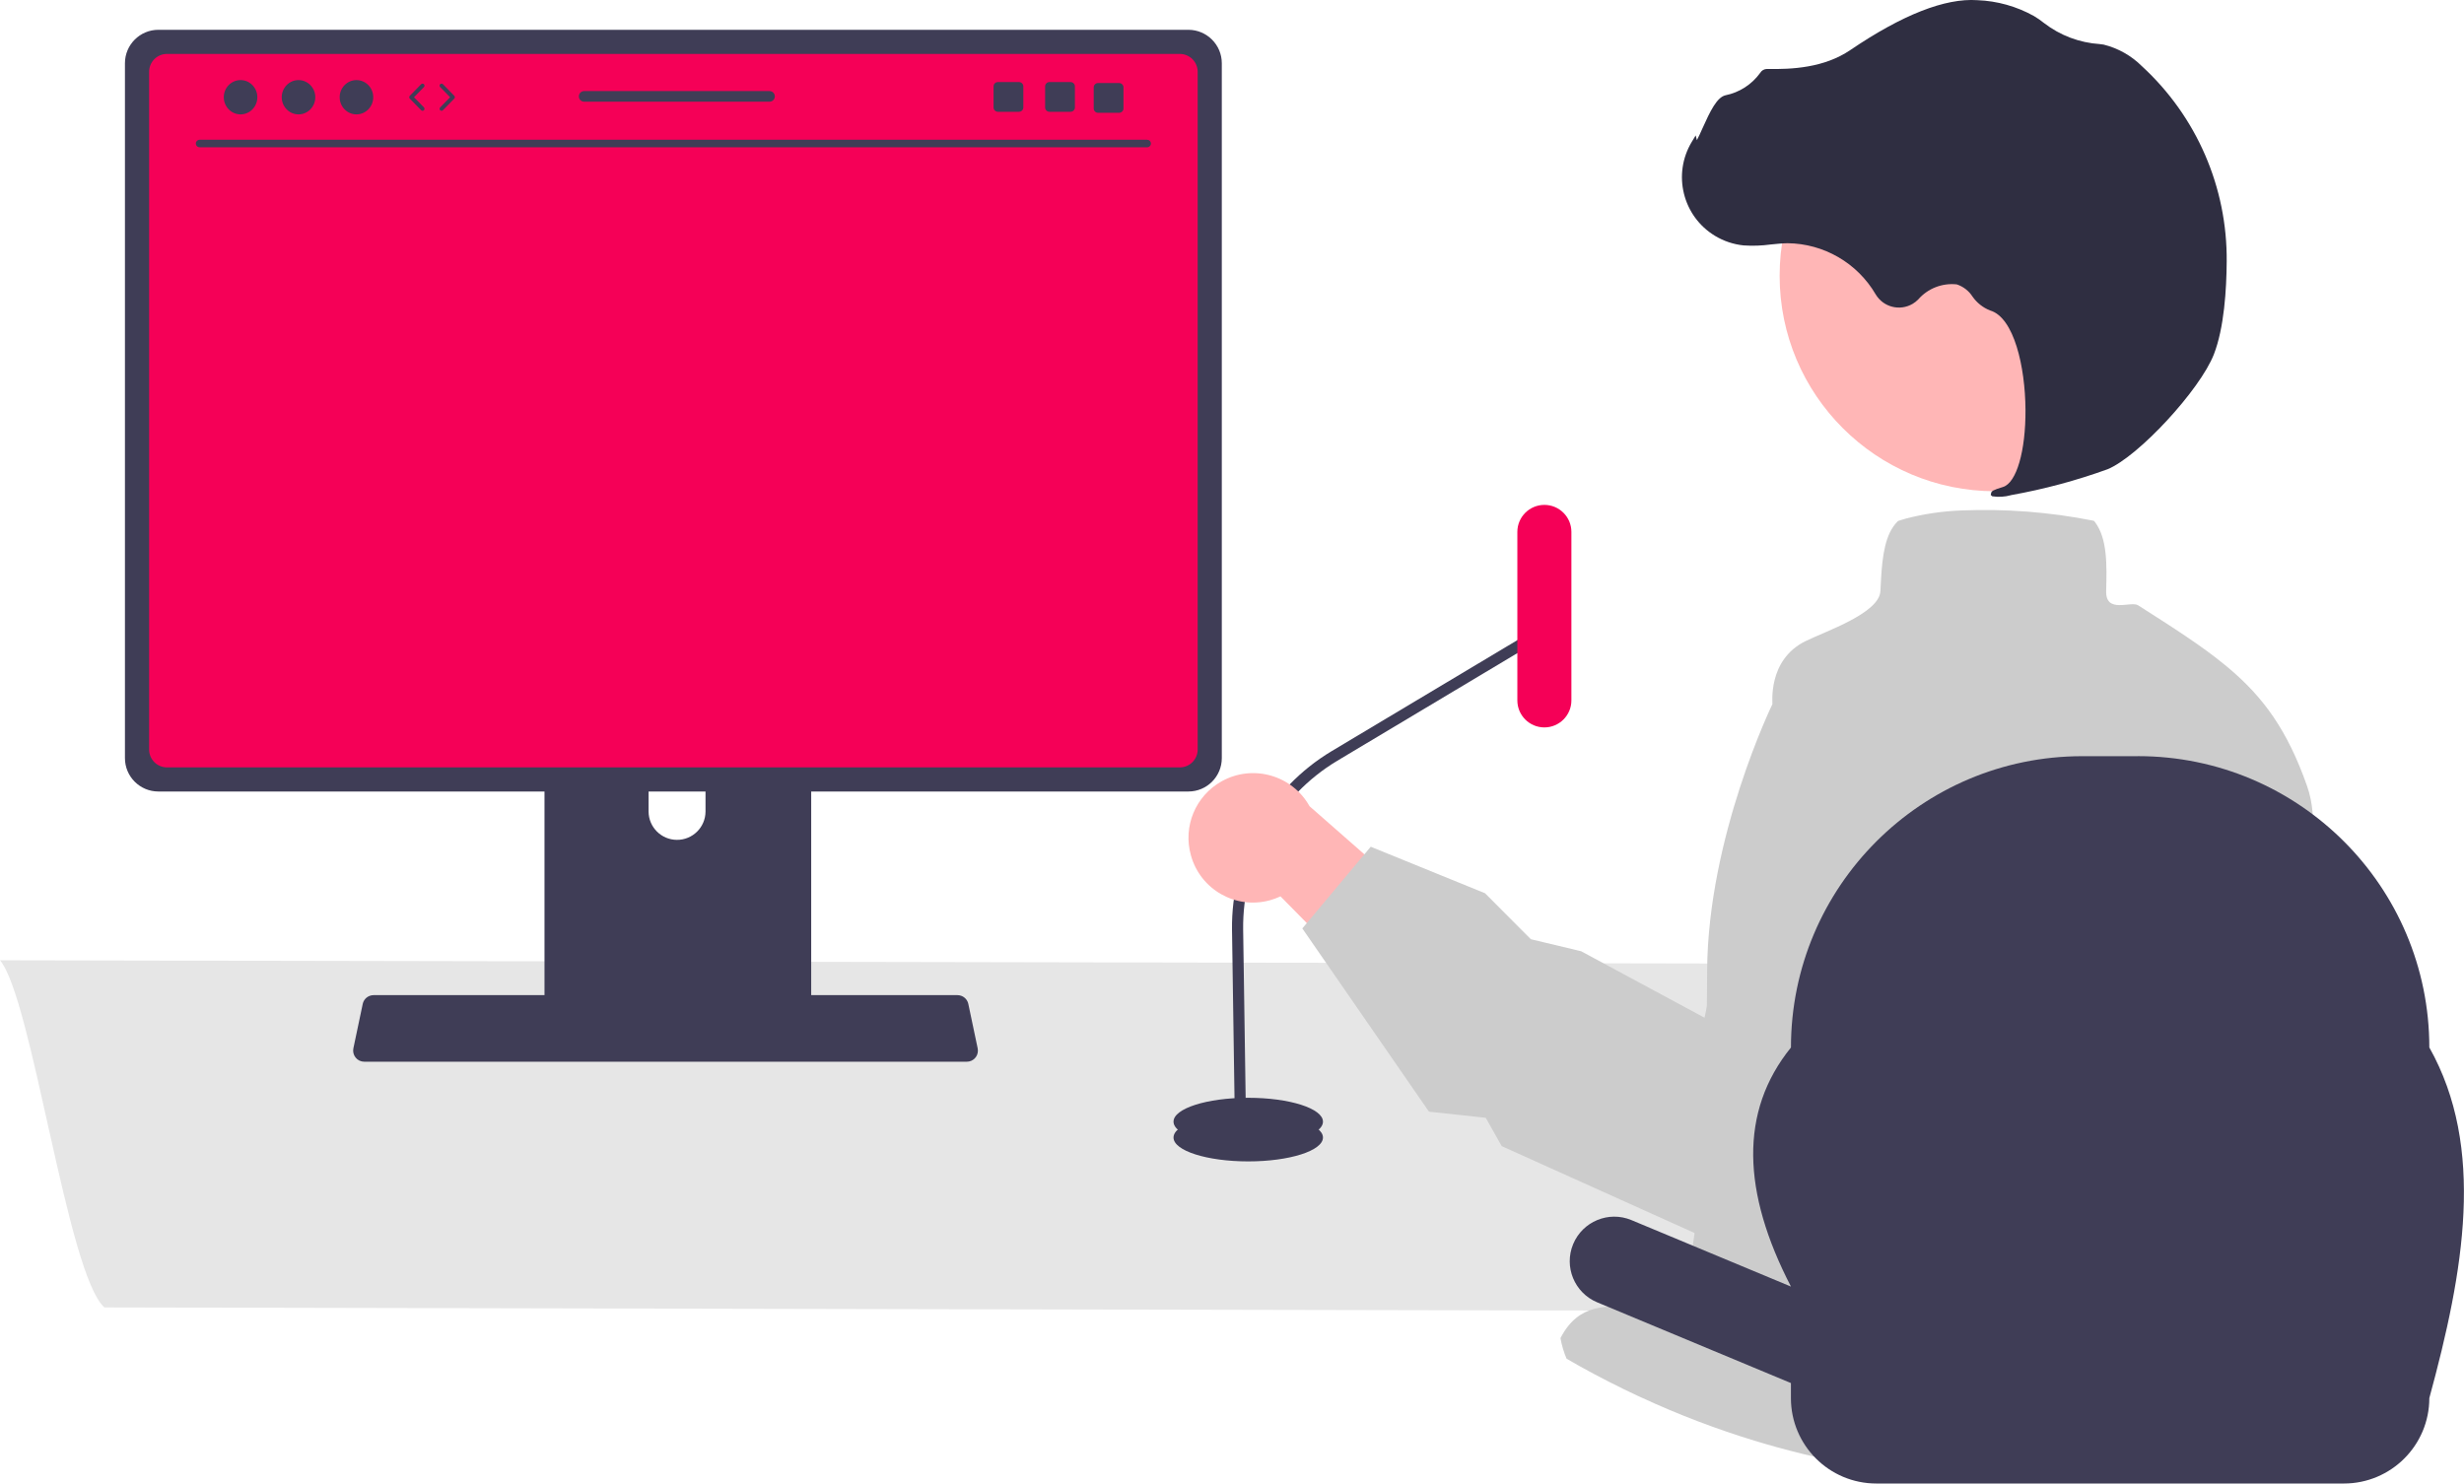 <?xml version="1.0" encoding="UTF-8"?><svg id="Layer_2" xmlns="http://www.w3.org/2000/svg" viewBox="0 0 663.81 399.76"><defs><style>.cls-1{fill:#ffb6b6;}.cls-2{fill:#2f2e41;}.cls-3{fill:#3f3d56;}.cls-4{fill:#e6e6e6;}.cls-5{fill:#ccc;}.cls-6{fill:#f50057;}</style></defs><g id="Layer_1-2"><path class="cls-4" d="M0,258.76c8.69,10.3,18.09,84.56,28.12,93.54l470.58,1c10.03-8.98,19.43-83.24,28.12-93.54L0,258.76h0Z"/><path class="cls-3" d="M146.69,171.54v102.56h71.85v-102.56c0-1.51-.98-2.85-2.43-3.3-.33-.11-.68-.16-1.03-.16h-64.92c-1.91,0-3.47,1.54-3.47,3.46h0Zm28.04,35.24c.04-4.24,3.5-7.64,7.74-7.6,4.18,.04,7.56,3.42,7.6,7.6v11.9c-.02,4.24-3.47,7.65-7.71,7.63-4.21-.02-7.61-3.43-7.63-7.63v-11.9Z"/><path class="cls-3" d="M33.66,17.02V204.28c0,4.97,4.03,9,9,9H320.16c4.97,0,9-4.03,9-9V17.02c-.01-4.96-4.04-8.98-9-8.99H42.66c-4.96,0-8.99,4.03-9,8.99Z"/><path class="cls-6" d="M40.17,19.35V201.97c0,2.65,2.16,4.81,4.81,4.81H317.85c2.65,0,4.81-2.16,4.81-4.81V19.35c0-2.66-2.15-4.81-4.81-4.82H44.98c-2.66,0-4.81,2.16-4.81,4.82Z"/><path class="cls-3" d="M95.81,284.98c.56,.71,1.42,1.11,2.32,1.11h162.34c1.65,0,2.99-1.34,2.98-2.99,0-.2-.02-.41-.06-.61l-2.52-11.97c-.21-.99-.91-1.81-1.86-2.17-.34-.13-.7-.2-1.06-.2H100.64c-.36,0-.72,.07-1.06,.2-.95,.36-1.65,1.18-1.86,2.17l-2.52,11.97c-.18,.88,.04,1.79,.61,2.49Z"/><path class="cls-3" d="M53.75,39.69h255.32c.56-.01,1.01-.48,.99-1.04-.01-.54-.45-.98-.99-.99H53.75c-.56,.01-1.01,.48-.99,1.04,.01,.54,.45,.98,.99,.99Z"/><path class="cls-5" d="M626.03,238.09s-.03-.09-.05-.13c-.39-1.04-.84-2.06-1.35-3.04-2.91-5.47,.17-13.87-3.11-23.15-5.3-15.04-11.76-23.91-21.23-31.86-.28-.24-.56-.47-.85-.71h-.01c-6.32-5.2-13.94-10.05-23.4-16.09-1.97-1.26-8.78,2.38-8.62-3.86,.18-6.93,.37-14.11-3.03-18.59l-.22-.29-.35-.09c-11.66-2.31-23.55-3.22-35.42-2.73h-.01c-5.04,.19-10.05,.92-14.93,2.19-.36,.1-.72,.2-1.07,.32-.27,.07-.54,.16-.81,.25l-.22,.08-.17,.16c-3.29,3.29-4.05,9.19-4.41,15.34h0c-.07,1.13-.13,2.25-.18,3.37-.28,5.98-14.71,10.81-20.21,13.52-10.33,5.1-8.77,16.98-8.89,16.98,0,0-17.37,35.66-17.58,71.77-.01,2.01-.02,4.03-.04,6.06-.12,16.82-.44,33.93-1.7,49.52-.55,6.7-1.26,13.11-2.21,19.1-4.62,29.17-25.55,4.95-35.56,24.36,.33,1.91,.88,3.77,1.65,5.55,1.15,.68,2.33,1.34,3.5,2,5.19,2.89,10.48,5.59,15.86,8.09,.3,.14,.6,.28,.9,.41,9.87,4.57,20.05,8.45,30.46,11.62,2.03,.62,4.06,1.21,6.11,1.77,18.13,5.01,36.81,7.8,55.61,8.33,.08,0,.15-.01,.23-.01,22.24-.61,44.33-3.8,65.84-9.49,.3-.08,.6-.16,.9-.24,1.41-.38,2.81-.76,4.21-1.16,12.38-3.52,24.51-7.87,36.3-13.02,.01,.44,.06,.88,.13,1.31,.01,.14,.03,.28,.06,.42,.02-.16,.04-.32,.05-.48,.06-.47,.11-.95,.16-1.43,6.12-59.68-6.59-110.35-16.34-136.15Z"/><circle class="cls-1" cx="537.51" cy="74.3" r="58.07"/><path class="cls-2" d="M541.81,133.41c8.85-1.58,17.56-3.92,26.01-6.98,8.3-3.44,24.88-21.38,28.61-30.96h0c2.77-7.12,3.4-17.51,3.45-24.98,.19-19.99-8.11-39.13-22.84-52.65-2.85-2.84-6.41-4.85-10.31-5.82-.34-.06-.69-.11-1.04-.14-5.47-.36-10.72-2.34-15.06-5.7-.85-.68-1.74-1.31-2.68-1.86-4.67-2.6-9.89-4.07-15.24-4.27-8.68-.6-20.2,3.92-34.23,13.44-7.05,4.78-15.69,5.23-22.43,5.09-.77,0-1.47,.41-1.86,1.07-2.25,3.12-5.59,5.27-9.36,6.03-2.29,.55-4.09,4.23-6.21,8.97-.48,1.08-1.04,2.33-1.47,3.12l-.33-1.28-1.03,1.7c-5.28,8.73-2.49,20.08,6.23,25.36,2.35,1.42,4.98,2.3,7.7,2.58,2.45,.17,4.9,.08,7.33-.25,1.48-.15,3.01-.31,4.5-.34,9.79,.09,18.82,5.33,23.76,13.78,2.06,3.46,6.52,4.59,9.98,2.54,.54-.32,1.04-.72,1.48-1.17,2.59-2.97,6.46-4.48,10.38-4.06,1.74,.57,3.24,1.72,4.23,3.26,1.18,1.7,2.83,3.01,4.76,3.77,6.45,1.88,9.46,15.18,9.53,26.75,.07,11.15-2.43,19.71-6.06,20.81-2.8,.85-3.09,1.12-3.2,1.66l-.1,.49,.4,.36c1.69,.26,3.42,.16,5.06-.3Z"/><ellipse class="cls-3" cx="336.28" cy="306.52" rx="20.13" ry="6.43"/><ellipse class="cls-3" cx="336.28" cy="302.24" rx="20.13" ry="6.43"/><path class="cls-3" d="M332.74,306.55l3-.04-.83-56.02c-.24-18.6,9.42-35.93,25.37-45.5l57.26-34.23-1.54-2.58-57.26,34.23c-16.87,10.12-27.09,28.45-26.83,48.12l.83,56.02Z"/><path class="cls-6" d="M416.06,196.01h0c-4.02,0-7.28-3.26-7.28-7.28v-45.4c0-4.02,3.26-7.28,7.28-7.28h0c4.02,0,7.28,3.26,7.28,7.28v45.4c0,4.02-3.26,7.28-7.28,7.28Z"/><path class="cls-1" d="M320.83,230.45c2.52,9.23,12.05,14.67,21.28,12.14,.98-.27,1.94-.62,2.86-1.06l43.18,43.88,6.68-31.29-42.03-36.87c-4.69-8.4-15.3-11.4-23.7-6.71-7.03,3.93-10.45,12.16-8.27,19.91h0Z"/><path class="cls-5" d="M546.39,184.63l-.27-.15-31.49-10.83c-8.09-2.78-16.98-1.96-24.41,2.27-1.71,.97-3.31,2.1-4.79,3.39h0c-4.93,4.26-8.33,10.03-9.68,16.41l-16.54,78.52-33.25-17.92-13.55-3.24-12.33-12.38-30.8-12.54-1.71,2.04-15.5,18.52-1.22,1.46,34.12,49.37,15.3,1.66,4.29,7.62,.3,.14,12.54,5.65,53.48,24.1,25.9-19.82,4.05-3.11c33.51-31.04,49.17-56.01,55.71-75.03,3.46-10.05,4.37-18.42,4.03-25.17-1.06-20.86-13.63-30.56-14.17-30.95Z"/><path class="cls-3" d="M575.99,203.76h-15c-43.35,0-78.5,35.15-78.5,78.5h0c-13.99,17.3-13.14,39.03,0,64.42l-43-17.92c-6.12-2.54-13.14,.37-15.68,6.49-2.53,6.1,.35,13.1,6.44,15.66l52.23,21.77v4.05c0,12.72,10.31,23.02,23.02,23.02h125.95c12.72,0,23.02-10.31,23.02-23.02,9.34-34.26,15.18-67.48,0-94.48,0-43.35-35.15-78.5-78.5-78.5Z"/><ellipse class="cls-3" cx="64.81" cy="26.2" rx="4.52" ry="4.62"/><ellipse class="cls-3" cx="80.42" cy="26.2" rx="4.52" ry="4.62"/><ellipse class="cls-3" cx="96.03" cy="26.2" rx="4.52" ry="4.62"/><path class="cls-3" d="M113.83,29.85c-.14,0-.28-.05-.38-.16l-3.05-3.12c-.2-.21-.2-.54,0-.75l3.05-3.12c.21-.21,.55-.21,.76,0,.21,.21,.21,.54,0,.76l-2.68,2.74,2.68,2.74c.21,.21,.2,.55,0,.76-.1,.1-.24,.15-.37,.15h0Z"/><path class="cls-3" d="M118.95,29.85c-.13,0-.27-.05-.37-.15-.21-.21-.21-.54,0-.76l2.68-2.74-2.68-2.74c-.21-.21-.2-.55,0-.76,.21-.21,.55-.2,.76,0l3.05,3.12c.2,.21,.2,.54,0,.75l-3.05,3.12c-.1,.11-.24,.16-.38,.16h0Z"/><path class="cls-3" d="M288.4,22.11h-5.67c-.65,0-1.17,.52-1.17,1.17v5.67c0,.65,.52,1.17,1.17,1.17h5.67c.65,0,1.18-.52,1.18-1.17v-5.67c0-.65-.53-1.17-1.18-1.17Z"/><path class="cls-3" d="M274.51,22.11h-5.67c-.65,0-1.17,.52-1.17,1.17v5.67c0,.65,.52,1.17,1.17,1.17h5.67c.65,0,1.18-.52,1.18-1.17v-5.67c0-.65-.53-1.17-1.18-1.17Z"/><path class="cls-3" d="M301.49,22.38h-5.67c-.65,0-1.17,.52-1.17,1.17v5.67c0,.65,.52,1.17,1.17,1.17h5.67c.65,0,1.18-.52,1.18-1.17v-5.67c0-.65-.53-1.17-1.18-1.17Z"/><path class="cls-3" d="M207.31,24.54h-49.93c-.79,0-1.43,.64-1.43,1.43s.64,1.43,1.43,1.43h49.93c.79,0,1.43-.64,1.43-1.43s-.64-1.43-1.43-1.43Z"/></g></svg>